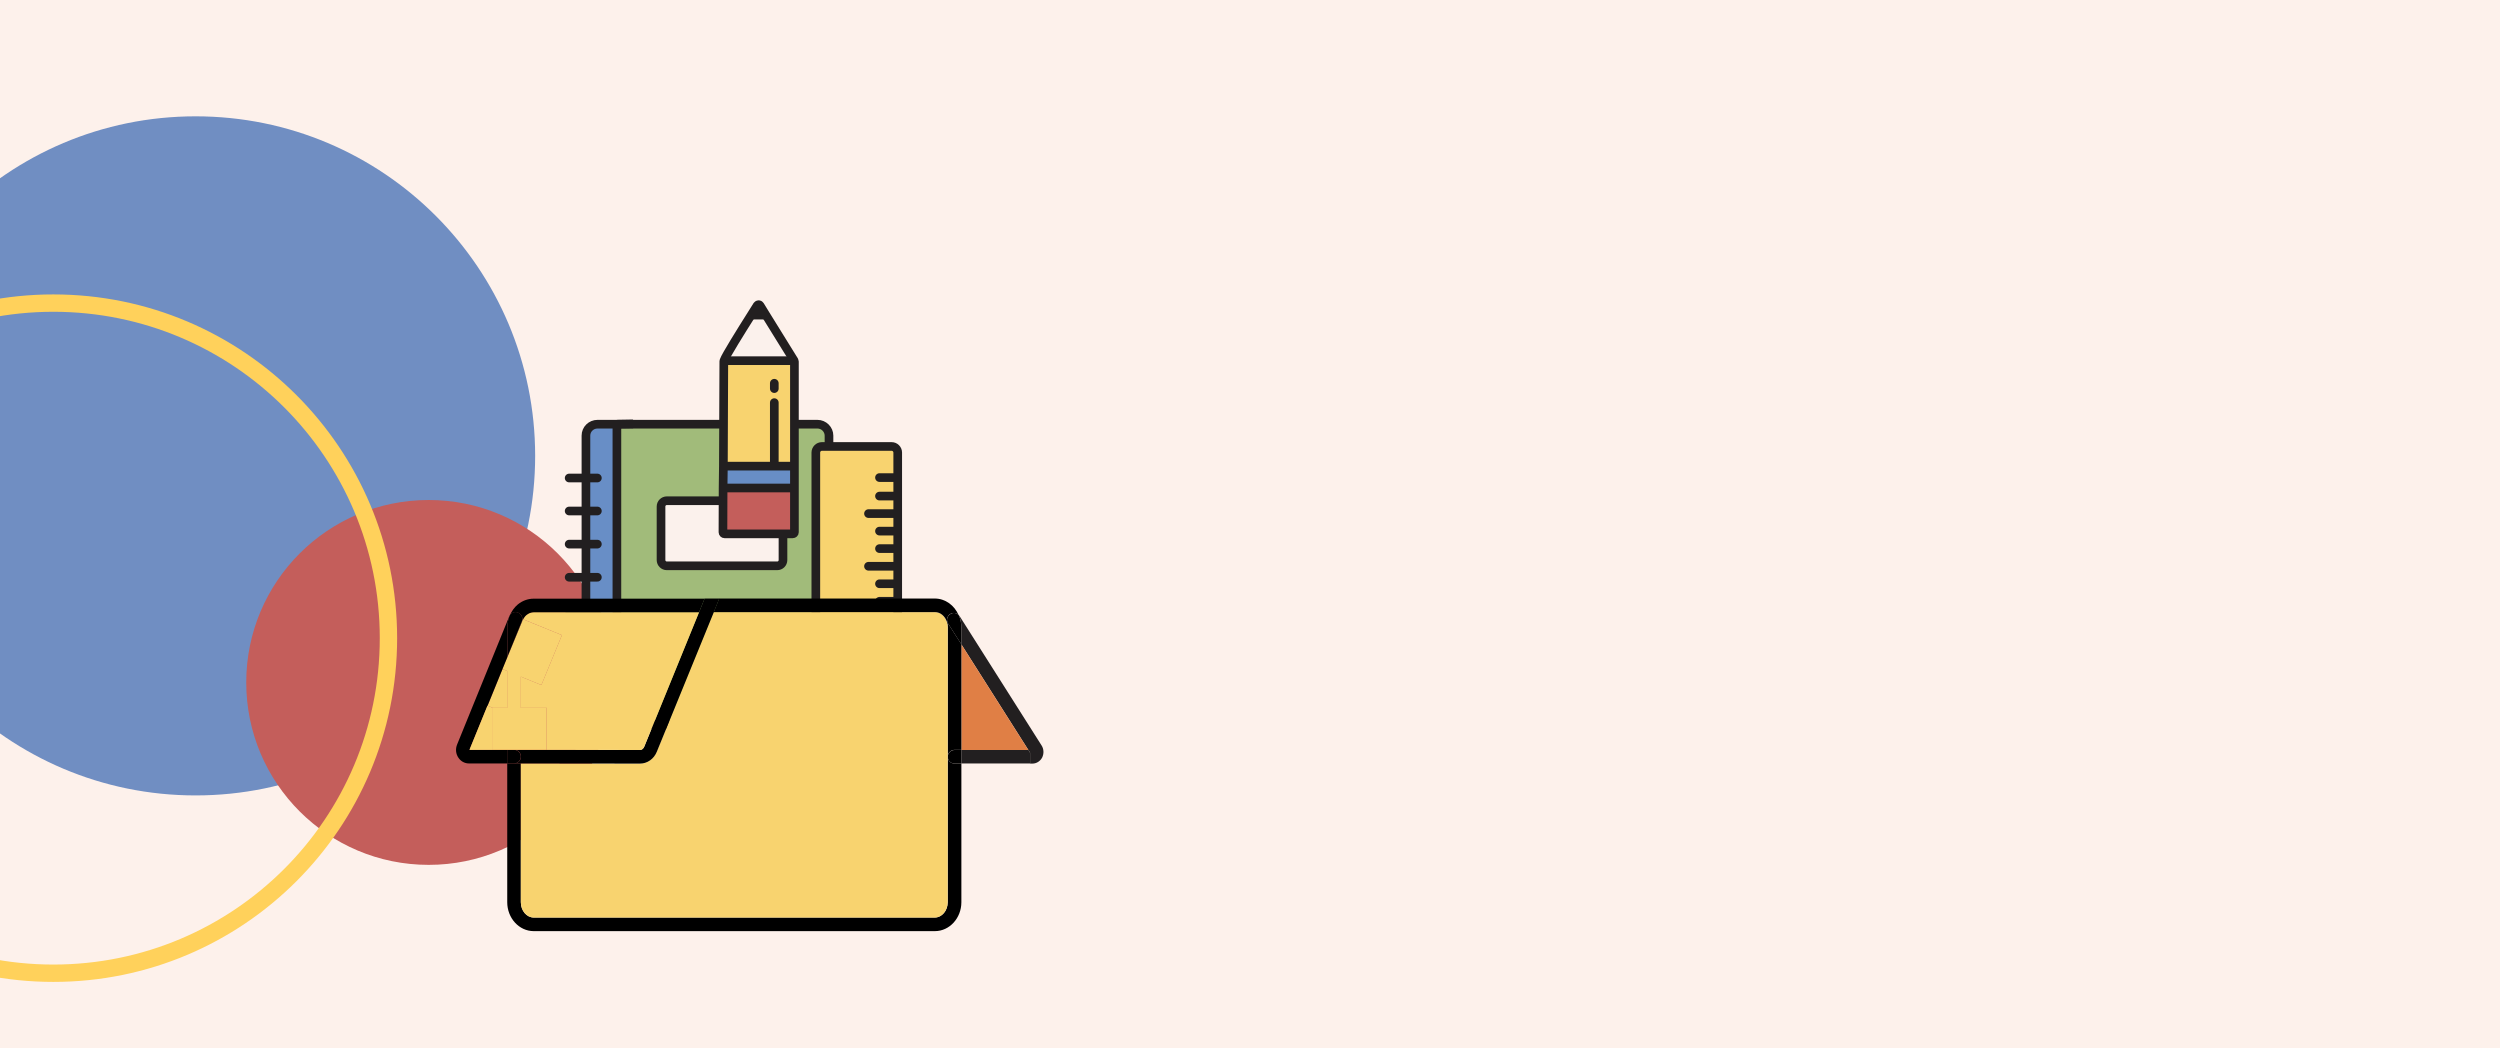 <?xml version="1.0" encoding="utf-8"?>
<!-- Generator: Adobe Illustrator 27.9.0, SVG Export Plug-In . SVG Version: 6.00 Build 0)  -->
<svg version="1.1" id="Layer_1" xmlns="http://www.w3.org/2000/svg" xmlns:xlink="http://www.w3.org/1999/xlink" x="0px" y="0px"
	 viewBox="0 0 1728 724.6" style="enable-background:new 0 0 1728 724.6;" xml:space="preserve">
<rect x="0" y="0" width="1728" height="724.6" fill="#333333" stroke="none"/>
<style type="text/css">
	.st0{fill:#708EC2;}
	.st1{fill:#B7635E;}
	.st2{fill:#F8D36F;}
	.st3{fill:none;stroke:#F8D36F;stroke-width:10;stroke-linecap:round;stroke-miterlimit:10;}
	.st4{fill:none;stroke:#FDF1EB;stroke-width:10;stroke-miterlimit:10;}
	.st5{fill:#A7BC81;}
	.st6{fill:none;}
	.st7{fill:#FDF1EB;}
	.st8{fill:#FFD15B;stroke:#000000;stroke-miterlimit:10;}
	.st9{opacity:0.5;fill:#FDF1EB;enable-background:new    ;}
	.st10{fill:#FFD15B;stroke:#000000;stroke-width:1.044;stroke-miterlimit:10;}
	.st11{fill:none;stroke:#FDF1EB;stroke-width:12;stroke-miterlimit:10;}
	.st12{fill:none;stroke:#FDF1EB;stroke-width:6.743;stroke-miterlimit:10;}
	.st13{fill:#FDF1EB;stroke:#FDF1EB;stroke-width:10;stroke-miterlimit:10;}
	.st14{fill:#C45E5B;}
	.st15{fill:none;stroke:#FFD15B;stroke-width:12;stroke-miterlimit:10;}
	.st16{fill:#FBF1EC;}
	.st17{fill:none;stroke:#221F20;stroke-width:9;stroke-miterlimit:10;}
	.st18{fill:#A1BB7A;}
	.st19{fill:#688EC6;}
	.st20{fill:none;stroke:#221F20;stroke-width:5.99;stroke-miterlimit:10;}
	.st21{fill:none;stroke:#221F20;stroke-width:5.99;stroke-linecap:round;stroke-miterlimit:10;}
	.st22{fill:#221F20;}
	.st23{fill:#E07F45;}
	.st24{fill:#E9973E;}
</style>
<rect x="-19.8" y="-24.2" class="st13" width="1747.8" height="769.3"/>
<circle class="st0" cx="135.2" cy="315.1" r="234.7"/>
<circle class="st14" cx="296.3" cy="471.7" r="126.1"/>
<circle class="st15" cx="36.9" cy="441.1" r="231.6"/>
<g>
	<g id="XMLID_00000169544342368930512190000015434351980816185248_">
		<g>
			<path class="st18" d="M573,301.1V493c0,4.4-3.6,8-8,8H426.4V293.2H565C569.4,293.2,573,296.8,573,301.1z M541.2,387.1v-37
				c0-2.2-1.8-4-4-4h-76.3c-2.2,0-4,1.8-4,4v37c0,2.2,1.8,4,4,4h76.3C539.4,391.1,541.2,389.4,541.2,387.1z"/>
			<path class="st16" d="M541.2,350.1v37c0,2.2-1.8,4-4,4h-76.3c-2.2,0-4-1.8-4-4v-37c0-2.2,1.8-4,4-4h76.3
				C539.4,346.1,541.2,347.9,541.2,350.1z"/>
			<path class="st19" d="M405,330.4v-29.2c0-4.4,3.6-7.9,8-7.9h13.4V501H413c-4.4,0-8-3.6-8-8v-48.3v-22.9V399v-22.9v-22.9V330.4z"
				/>
		</g>
		<g>
			<path class="st20" d="M426.4,293.2H565c4.4,0,8,3.6,8,7.9V493c0,4.4-3.6,8-8,8H426.4H413c-4.4,0-8-3.6-8-8v-48.3v-22.9V399v-22.9
				v-22.9v-22.9v-29.2c0-4.4,3.6-7.9,8-7.9H426.4z"/>
			<line class="st20" x1="426.4" y1="293.2" x2="437.6" y2="293"/>
			<line class="st20" x1="426.4" y1="501" x2="426.4" y2="293.2"/>
			<polyline class="st21" points="412.9,330.4 405,330.4 393.4,330.4 			"/>
			<polyline class="st21" points="412.9,353.2 405,353.2 393.4,353.2 			"/>
			<polyline class="st21" points="412.9,376.1 405,376.1 393.4,376.1 			"/>
			<polyline class="st21" points="412.9,399 405,399 393.4,399 			"/>
			<polyline class="st21" points="412.9,421.8 405,421.8 393.4,421.8 			"/>
			<polyline class="st21" points="412.9,444.7 405,444.7 393.4,444.7 			"/>
			<path class="st20" d="M537.2,391.1h-76.3c-2.2,0-4-1.8-4-4v-37c0-2.2,1.8-4,4-4h76.3c2.2,0,4,1.8,4,4v37
				C541.2,389.4,539.4,391.1,537.2,391.1z"/>
		</g>
	</g>
	<g id="XMLID_00000042014744670721280180000003577898724604129209_">
		<g>
			<path class="st2" d="M620.5,312.8v168.5c0,2.3-1.9,4.2-4.2,4.2h-48.2c-2.3,0-4.2-1.9-4.2-4.2V312.8c0-2.3,1.9-4.2,4.2-4.2h48.2
				C618.6,308.6,620.5,310.5,620.5,312.8z"/>
		</g>
		<g>
			<path class="st20" d="M616.3,485.6h-48.2c-2.3,0-4.2-1.9-4.2-4.2V312.8c0-2.3,1.9-4.2,4.2-4.2h48.2c2.3,0,4.2,1.9,4.2,4.2v168.5
				C620.5,483.7,618.6,485.6,616.3,485.6z"/>
			<line class="st21" x1="607.9" y1="330.1" x2="618.8" y2="330.1"/>
			<line class="st21" x1="607.9" y1="342.9" x2="618.8" y2="342.9"/>
			<line class="st21" x1="600.3" y1="355" x2="618.8" y2="355"/>
			<line class="st21" x1="607.9" y1="367.1" x2="618.8" y2="367.1"/>
			<line class="st21" x1="607.9" y1="379.2" x2="618.8" y2="379.2"/>
			<line class="st21" x1="600.3" y1="391.4" x2="618.8" y2="391.4"/>
			<line class="st21" x1="607.9" y1="403.5" x2="618.8" y2="403.5"/>
			<line class="st21" x1="607.9" y1="415.6" x2="618.8" y2="415.6"/>
			<line class="st21" x1="600.3" y1="427.7" x2="618.8" y2="427.7"/>
			<line class="st21" x1="607.9" y1="439.8" x2="618.8" y2="439.8"/>
			<line class="st21" x1="607.9" y1="452" x2="618.8" y2="452"/>
			<line class="st21" x1="600.3" y1="464.1" x2="618.8" y2="464.1"/>
		</g>
	</g>
	<g id="XMLID_00000111882386838563660080000002046936476108739745_">
		<g>
			<path class="st22" d="M713.6,527.8H712v-7.4c0,0,0,0,0-0.1l-1.2-1.9l-46.3-73v-11.7c0-3-0.6-5.9-1.8-8.5c0.2,0.2,0.4,0.4,0.6,0.7
				l56.6,89.3c1.6,2.4,1.8,5.7,0.4,8.5C718.9,526.2,716.4,527.8,713.6,527.8z"/>
			<path class="st22" d="M712,520.3v7.4h-47.5v-9.4h46.3L712,520.3C712,520.3,712,520.3,712,520.3z"/>
			<polygon class="st23" points="664.5,445.4 710.8,518.4 664.5,518.4 			"/>
			<path d="M664.5,518.4v9.4h-4.7c-2.6,0-4.7-2.1-4.7-4.7c0-2.6,2.1-4.7,4.7-4.7H664.5z"/>
			<path d="M360,623.6c0,5.9,4,10.6,8.9,10.6h277.3c4.9,0,8.9-4.8,8.9-10.6V523.1c0,2.6,2.1,4.7,4.7,4.7h4.7v95.8
				c0,11-8.2,20-18.3,20H368.9c-10.1,0-18.3-9-18.3-20v-95.9l4.7,0c0,0,0.1,0,0.1,0h4.6V623.6z"/>
			<path d="M662.7,425.2c1.2,2.6,1.8,5.5,1.8,8.5v11.7l-9.2-14.4c-0.2-0.4-0.4-0.8-0.5-1.2c-0.6-2,0.2-4.1,2-5.3
				C658.7,423.2,661.2,423.5,662.7,425.2z"/>
			<path d="M655.1,433.7c0-1.4-0.2-2.7-0.6-3.9l0.3-0.1c0.1,0.4,0.3,0.8,0.5,1.2l9.2,14.4v73h-4.7c-2.6,0-4.7,2.1-4.7,4.7V433.7z"/>
			<path class="st2" d="M646.2,423.1c3.8,0,7,2.8,8.2,6.7c0.4,1.2,0.6,2.6,0.6,3.9v89.4v100.5c0,5.9-4,10.6-8.9,10.6H368.9
				c-4.9,0-8.9-4.8-8.9-10.6v-95.9l82.3,0.1c5,0,9.6-3.2,11.6-8.2l39.3-96.5H646.2z"/>
			<path d="M656.8,424.4c-1.8,1.2-2.6,3.3-2,5.3l-0.3,0.1c-1.3-3.9-4.5-6.7-8.2-6.7H493.3l3.8-9.4h149c7.3,0,13.6,4.7,16.5,11.5
				C661.2,423.5,658.7,423.2,656.8,424.4z"/>
			<path d="M497.2,413.7l-3.8,9.4L454,519.6c-2,5-6.6,8.2-11.6,8.2l-82.3-0.1h-4.6c2.5-0.1,4.6-2.1,4.6-4.7c0-2.3-1.6-4.2-3.7-4.6
				h21.6v-0.1l64.4,0.1c1.2,0,2.3-0.9,2.9-2.3l37.9-93l3.8-9.4H497.2z"/>
			<path class="st2" d="M388.4,439l-14.2,34.5l-14.2-5.8v21.6h17.9v29l-22.6,0l-4.7,0h-10v-29h10v-25.5l-3.4-1.4l3.4-8.1l10.2-24.8
				c0.1-0.4,0.3-0.8,0.4-1.1c0.1-0.1,0.2-0.3,0.2-0.4L388.4,439z"/>
			<path class="st2" d="M368.9,423.1h114.3l-37.9,93c-0.6,1.4-1.7,2.3-2.9,2.3l-64.4-0.1v-29H360v-21.6l14.2,5.8l14.2-34.5l-26.9-11
				c0.6-1.2,1.4-2.2,2.4-3C365.4,423.7,367.1,423.1,368.9,423.1z"/>
			<path class="st24" d="M361.5,428L361.5,428c0,0.2-0.1,0.3-0.2,0.4L361.5,428z"/>
			<path d="M360.9,429.5l-10.2,24.8v-0.1l10-24.6c1-2.4-0.2-5.2-2.6-6.1c-2.1-0.9-4.5-0.1-5.7,1.8c1.3-2.9,3.1-5.5,5.5-7.5
				c3.2-2.6,7-4,11-4H487l-3.8,9.4H368.9c-1.8,0-3.5,0.7-5,1.9c-1,0.8-1.7,1.9-2.4,3l-0.1,0l-0.2,0.4
				C361.1,428.7,361,429.1,360.9,429.5z"/>
			<path d="M350.7,433.7c0-3,0.6-5.9,1.7-8.5c1.2-1.9,3.6-2.7,5.7-1.8c2.4,1,3.5,3.7,2.6,6.1l-10,24.6V433.7z"/>
			<path d="M356.3,518.4c2.1,0.5,3.7,2.3,3.7,4.6c0,2.6-2.1,4.6-4.6,4.7c0,0-0.1,0-0.1,0l-4.7,0v-9.3H356.3z"/>
			<path class="st24" d="M355.4,518.3l22.6,0v0.1h-21.6C356,518.3,355.7,518.3,355.4,518.3z"/>
			<path class="st24" d="M355.4,518.3c0.3,0,0.6,0,1,0.1h-5.7v-0.1L355.4,518.3z"/>
			<rect x="340.7" y="518.3" class="st24" width="10" height="0.1"/>
			<polygon class="st2" points="350.7,454.3 347.3,462.5 350.7,454.2 			"/>
			<polygon class="st2" points="337,487.8 347.3,462.5 350.7,463.8 350.7,489.3 340.7,489.3 			"/>
			<path d="M340.7,518.4h10v9.3l-26.6,0c-2.9,0-5.6-1.5-7.2-3.9c-1.9-2.7-2.2-6.2-0.9-9.3L352,426c0.1-0.3,0.2-0.5,0.4-0.8
				c-1.1,2.6-1.7,5.5-1.7,8.5v20.5l-3.4,8.3L337,487.8L324.6,518c0,0.1,0,0.2,0,0.3l16.1,0V518.4z"/>
			<path class="st2" d="M340.7,489.3v29l-16.1,0c0-0.1,0-0.2,0-0.3l12.3-30.2L340.7,489.3z"/>
		</g>
	</g>
	<g id="XMLID_00000135649319799423516990000017243559050336065969_">
		<g>
			<path class="st14" d="M549.2,337.3v30.7c0,0.6-0.5,1.1-1.2,1.1h-47.1c-0.6,0-1.1-0.5-1.1-1.1l0.1-30.7H549.2z"/>
			<polygon class="st19" points="549.2,322.2 549.2,337.3 499.9,337.3 500,322.2 			"/>
			<path class="st2" d="M549.2,322.2H500l0.3-72.5c0-0.1,0-0.2,0.1-0.4h48.4l0.1-0.1l0.1,0.2c0.1,0.2,0.2,0.4,0.2,0.6V322.2z"/>
			<path class="st16" d="M548.9,249.2l-0.1,0.1h-48.4c1.1-3.3,12.1-20.9,18.8-31.5l10.3,0.1L548.9,249.2z"/>
		</g>
		<g>
			<path class="st20" d="M500,322.2l0.3-72.5c0-0.1,0-0.2,0.1-0.4c1.1-3.3,12.1-20.9,18.8-31.5c1.8-2.9,3.3-5.2,4.2-6.7
				c0.5-0.7,1.5-0.7,1.9,0l4.1,6.7l19.4,31.3l0.1,0.2c0.1,0.2,0.2,0.4,0.2,0.6v72.2v15.1v30.7c0,0.6-0.5,1.1-1.2,1.1h-47.1
				c-0.6,0-1.1-0.5-1.1-1.1l0.1-30.7L500,322.2z"/>
			<polyline class="st20" points="499.9,249.3 500.4,249.3 548.8,249.3 			"/>
			<polyline class="st20" points="518.2,217.8 519.2,217.8 529.5,217.8 529.7,217.8 			"/>
			<polyline class="st20" points="499.8,337.3 499.9,337.3 549.2,337.3 549.8,337.3 			"/>
			<polyline class="st20" points="499.8,322.2 500,322.2 549.2,322.2 549.8,322.2 			"/>
			<line class="st21" x1="535.2" y1="320.5" x2="535.2" y2="278.3"/>
			<line class="st21" x1="535.2" y1="268.6" x2="535.2" y2="264.9"/>
		</g>
	</g>
</g>
</svg>
